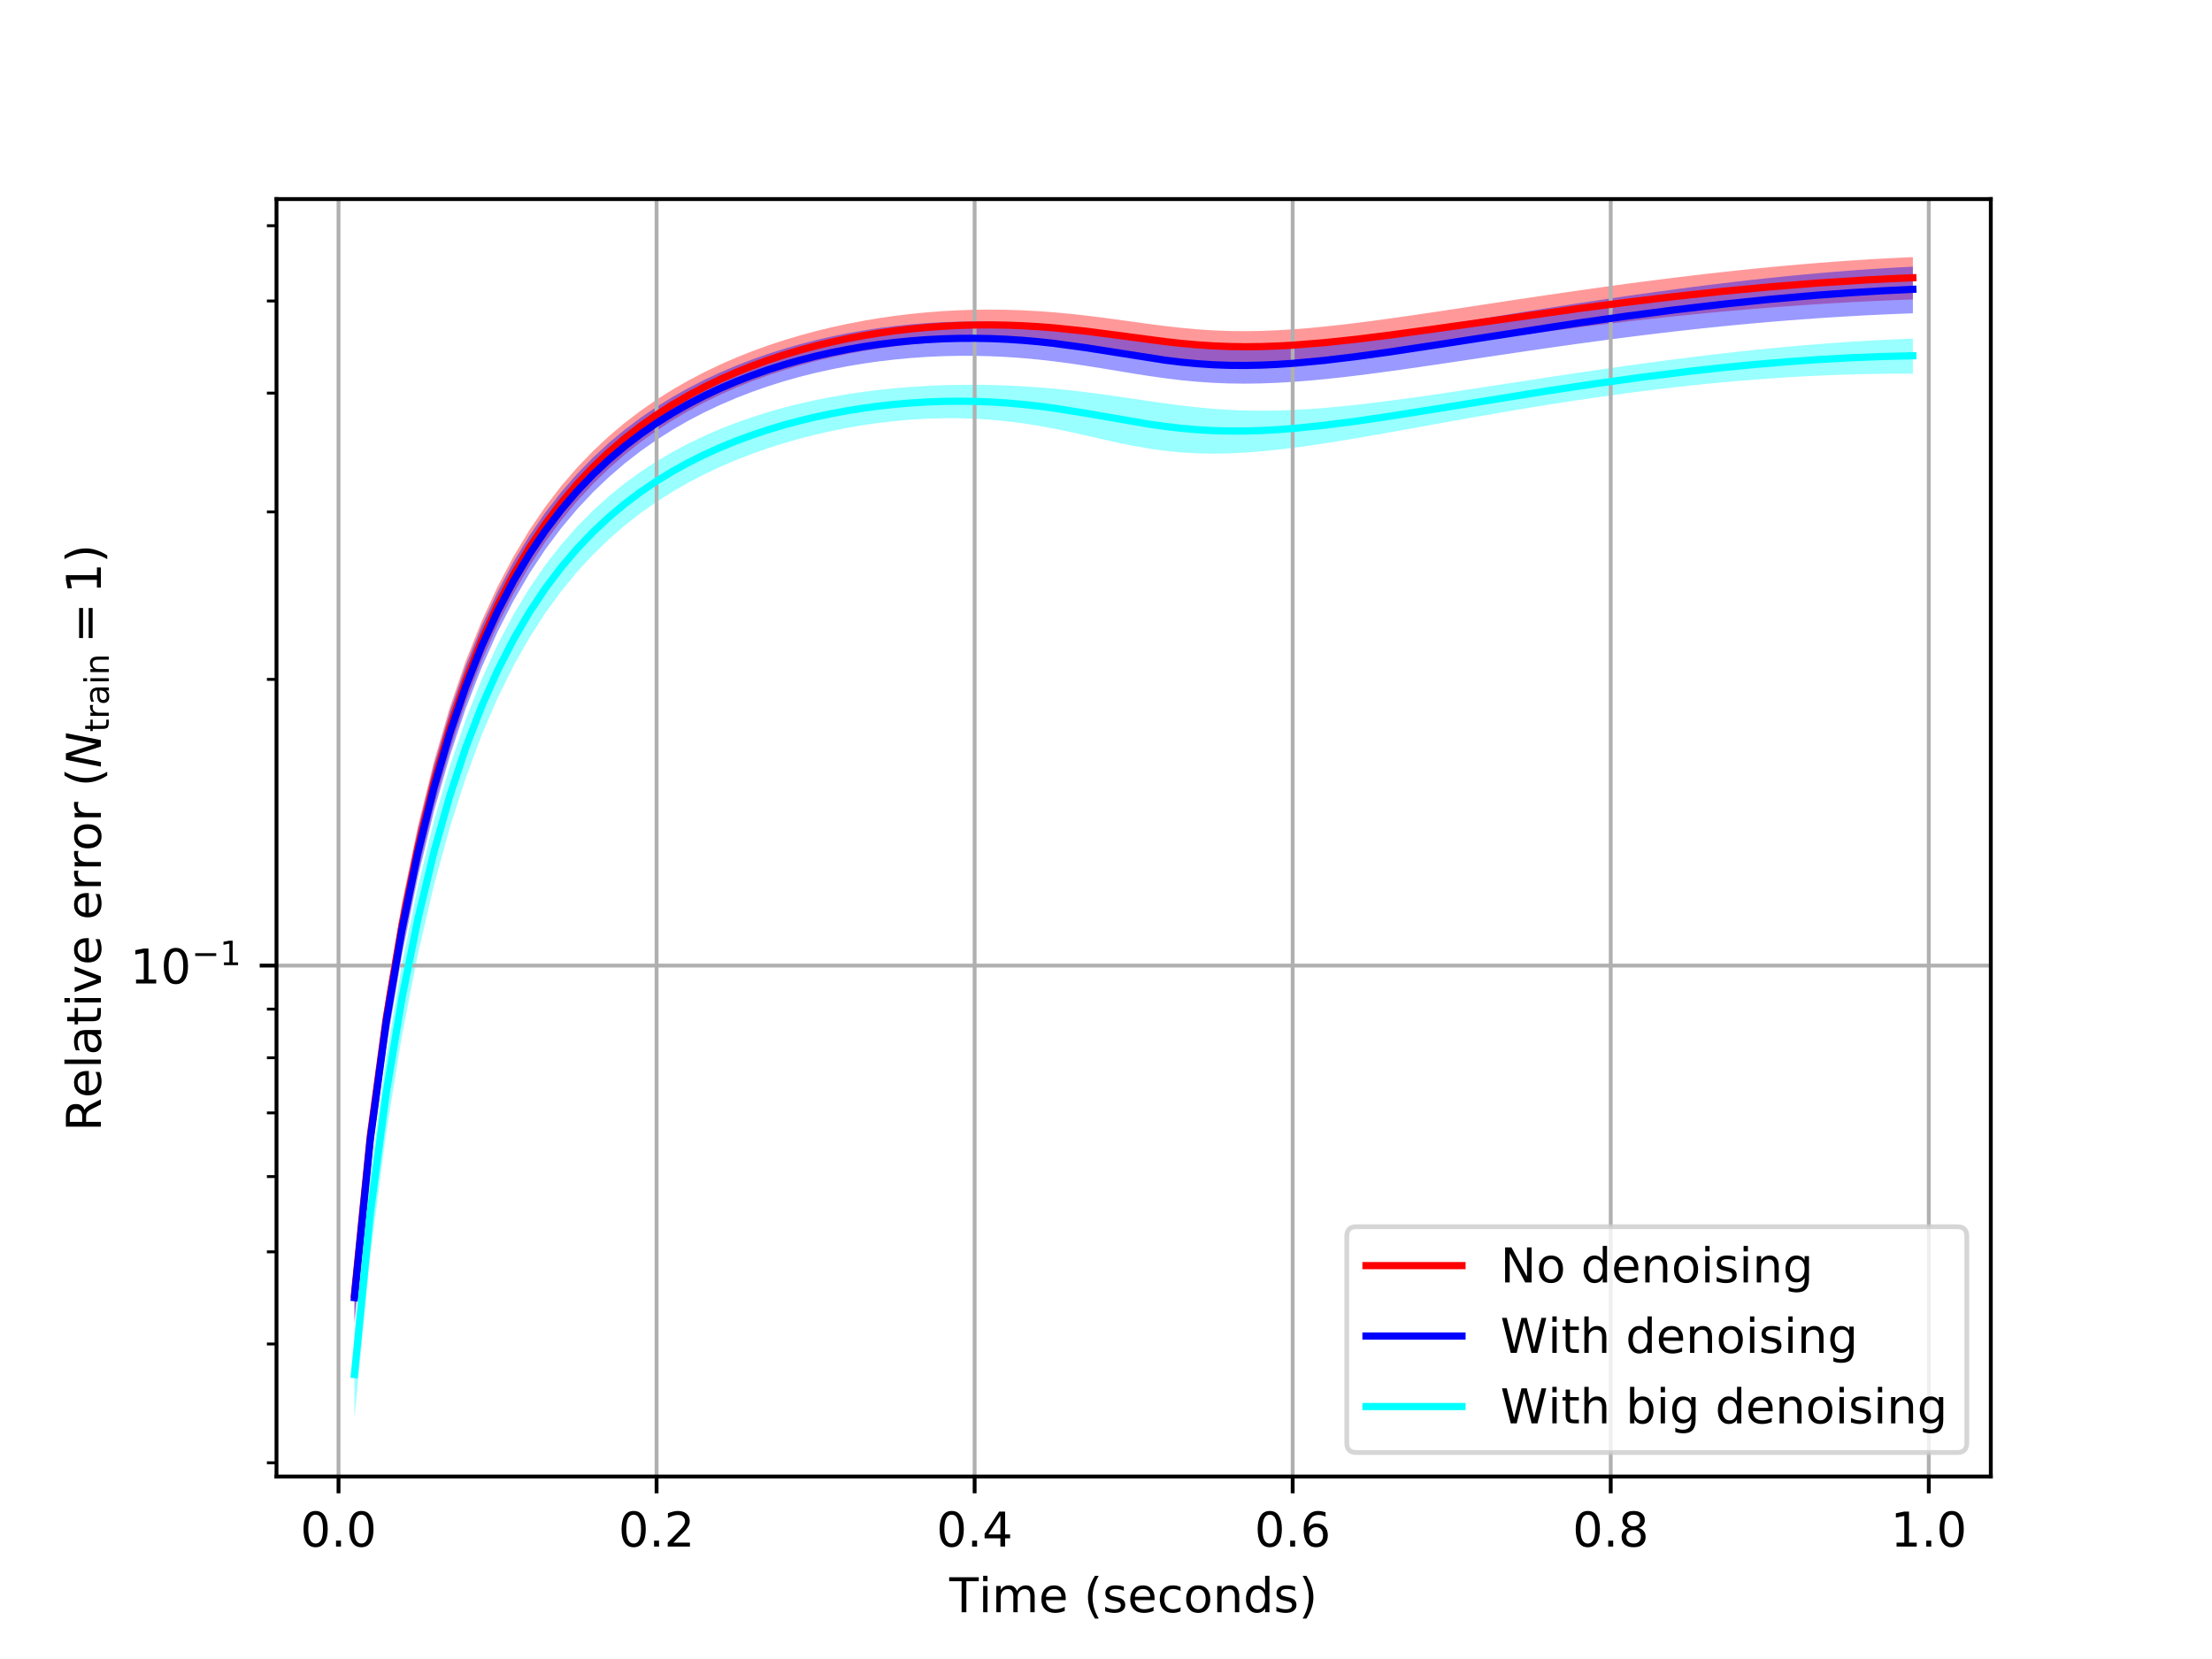 <?xml version="1.0" encoding="utf-8" standalone="no"?>
<!DOCTYPE svg PUBLIC "-//W3C//DTD SVG 1.1//EN"
  "http://www.w3.org/Graphics/SVG/1.1/DTD/svg11.dtd">
<!-- Created with matplotlib (https://matplotlib.org/) -->
<svg height="345.6pt" version="1.1" viewBox="0 0 460.8 345.6" width="460.8pt" xmlns="http://www.w3.org/2000/svg" xmlns:xlink="http://www.w3.org/1999/xlink">
 <defs>
  <style type="text/css">
*{stroke-linecap:butt;stroke-linejoin:round;white-space:pre;}
  </style>
 </defs>
 <g id="figure_1">
  <g id="patch_1">
   <path d="M 0 345.6 
L 460.8 345.6 
L 460.8 0 
L 0 0 
z
" style="fill:#ffffff;"/>
  </g>
  <g id="axes_1">
   <g id="patch_2">
    <path d="M 57.6 307.584 
L 414.72 307.584 
L 414.72 41.472 
L 57.6 41.472 
z
" style="fill:#ffffff;"/>
   </g>
   <g id="PolyCollection_1">
    <path clip-path="url(#padb253bf9d)" d="M 73.833 264.759 
L 73.833 274.951 
L 77.146 241.808 
L 80.458 217.229 
L 83.771 197.641 
L 87.084 181.462 
L 90.397 167.841 
L 93.71 156.242 
L 97.022 146.289 
L 100.335 137.691 
L 103.648 130.221 
L 106.961 123.694 
L 110.274 117.96 
L 113.586 112.896 
L 116.899 108.404 
L 120.212 104.4 
L 123.525 100.818 
L 126.838 97.602 
L 130.15 94.704 
L 133.463 92.087 
L 136.776 89.717 
L 140.089 87.567 
L 143.402 85.614 
L 146.714 83.838 
L 150.027 82.222 
L 153.34 80.753 
L 156.653 79.418 
L 159.966 78.207 
L 163.278 77.112 
L 166.591 76.123 
L 169.904 75.236 
L 173.217 74.444 
L 176.53 73.743 
L 179.842 73.128 
L 183.155 72.596 
L 186.468 72.143 
L 189.781 71.767 
L 193.094 71.467 
L 196.406 71.241 
L 199.719 71.089 
L 203.032 71.009 
L 206.345 71.001 
L 209.658 71.065 
L 212.97 71.199 
L 216.283 71.401 
L 219.596 71.668 
L 222.909 71.994 
L 226.222 72.372 
L 229.534 72.791 
L 232.847 73.236 
L 236.16 73.688 
L 239.473 74.129 
L 242.786 74.539 
L 246.098 74.897 
L 249.411 75.191 
L 252.724 75.41 
L 256.037 75.549 
L 259.35 75.608 
L 262.662 75.589 
L 265.975 75.498 
L 269.288 75.342 
L 272.601 75.129 
L 275.914 74.866 
L 279.226 74.56 
L 282.539 74.218 
L 285.852 73.848 
L 289.165 73.453 
L 292.478 73.04 
L 295.79 72.613 
L 299.103 72.175 
L 302.416 71.73 
L 305.729 71.282 
L 309.042 70.831 
L 312.354 70.382 
L 315.667 69.935 
L 318.98 69.492 
L 322.293 69.055 
L 325.606 68.625 
L 328.918 68.203 
L 332.231 67.791 
L 335.544 67.388 
L 338.857 66.996 
L 342.17 66.616 
L 345.482 66.249 
L 348.795 65.895 
L 352.108 65.554 
L 355.421 65.228 
L 358.734 64.917 
L 362.046 64.621 
L 365.359 64.339 
L 368.672 64.073 
L 371.985 63.822 
L 375.298 63.587 
L 378.61 63.367 
L 381.923 63.162 
L 385.236 62.973 
L 388.549 62.8 
L 391.862 62.643 
L 395.174 62.502 
L 398.487 62.377 
L 398.487 53.568 
L 398.487 53.568 
L 395.174 53.717 
L 391.862 53.889 
L 388.549 54.082 
L 385.236 54.295 
L 381.923 54.529 
L 378.61 54.783 
L 375.298 55.056 
L 371.985 55.347 
L 368.672 55.656 
L 365.359 55.982 
L 362.046 56.324 
L 358.734 56.682 
L 355.421 57.055 
L 352.108 57.443 
L 348.795 57.844 
L 345.482 58.258 
L 342.17 58.685 
L 338.857 59.123 
L 335.544 59.572 
L 332.231 60.032 
L 328.918 60.5 
L 325.606 60.978 
L 322.293 61.462 
L 318.98 61.954 
L 315.667 62.45 
L 312.354 62.951 
L 309.042 63.454 
L 305.729 63.958 
L 302.416 64.46 
L 299.103 64.959 
L 295.79 65.45 
L 292.478 65.932 
L 289.165 66.4 
L 285.852 66.849 
L 282.539 67.275 
L 279.226 67.671 
L 275.914 68.03 
L 272.601 68.345 
L 269.288 68.607 
L 265.975 68.807 
L 262.662 68.936 
L 259.35 68.985 
L 256.037 68.947 
L 252.724 68.819 
L 249.411 68.601 
L 246.098 68.299 
L 242.786 67.927 
L 239.473 67.504 
L 236.16 67.051 
L 232.847 66.592 
L 229.534 66.148 
L 226.222 65.737 
L 222.909 65.372 
L 219.596 65.064 
L 216.283 64.818 
L 212.97 64.64 
L 209.658 64.531 
L 206.345 64.493 
L 203.032 64.528 
L 199.719 64.634 
L 196.406 64.814 
L 193.094 65.067 
L 189.781 65.393 
L 186.468 65.795 
L 183.155 66.273 
L 179.842 66.829 
L 176.53 67.466 
L 173.217 68.186 
L 169.904 68.992 
L 166.591 69.89 
L 163.278 70.883 
L 159.966 71.978 
L 156.653 73.181 
L 153.34 74.501 
L 150.027 75.947 
L 146.714 77.531 
L 143.402 79.266 
L 140.089 81.168 
L 136.776 83.256 
L 133.463 85.551 
L 130.15 88.081 
L 126.838 90.875 
L 123.525 93.973 
L 120.212 97.417 
L 116.899 101.264 
L 113.586 105.578 
L 110.274 110.439 
L 106.961 115.947 
L 103.648 122.222 
L 100.335 129.417 
L 97.022 137.719 
L 93.71 147.364 
L 90.397 158.654 
L 87.084 171.984 
L 83.771 187.906 
L 80.458 207.287 
L 77.146 231.715 
L 73.833 264.759 
z
" style="fill:#ff0000;fill-opacity:0.4;"/>
   </g>
   <g id="PolyCollection_2">
    <path clip-path="url(#padb253bf9d)" d="M 73.833 265.15 
L 73.833 275.83 
L 77.146 242.742 
L 80.458 218.221 
L 83.771 198.693 
L 87.084 182.577 
L 90.397 169.019 
L 93.71 157.484 
L 97.022 147.592 
L 100.335 139.054 
L 103.648 131.642 
L 106.961 125.171 
L 110.274 119.49 
L 113.586 114.479 
L 116.899 110.038 
L 120.212 106.084 
L 123.525 102.552 
L 126.838 99.384 
L 130.15 96.534 
L 133.463 93.964 
L 136.776 91.642 
L 140.089 89.54 
L 143.402 87.636 
L 146.714 85.909 
L 150.027 84.343 
L 153.34 82.924 
L 156.653 81.64 
L 159.966 80.481 
L 163.278 79.438 
L 166.591 78.505 
L 169.904 77.673 
L 173.217 76.939 
L 176.53 76.296 
L 179.842 75.742 
L 183.155 75.273 
L 186.468 74.885 
L 189.781 74.577 
L 193.094 74.348 
L 196.406 74.197 
L 199.719 74.124 
L 203.032 74.127 
L 206.345 74.208 
L 209.658 74.365 
L 212.97 74.597 
L 216.283 74.902 
L 219.596 75.277 
L 222.909 75.714 
L 226.222 76.203 
L 229.534 76.73 
L 232.847 77.277 
L 236.16 77.822 
L 239.473 78.341 
L 242.786 78.81 
L 246.098 79.21 
L 249.411 79.527 
L 252.724 79.752 
L 256.037 79.883 
L 259.35 79.923 
L 262.662 79.876 
L 265.975 79.751 
L 269.288 79.555 
L 272.601 79.299 
L 275.914 78.99 
L 279.226 78.637 
L 282.539 78.247 
L 285.852 77.828 
L 289.165 77.385 
L 292.478 76.923 
L 295.79 76.447 
L 299.103 75.961 
L 302.416 75.468 
L 305.729 74.972 
L 309.042 74.476 
L 312.354 73.98 
L 315.667 73.488 
L 318.98 73.001 
L 322.293 72.521 
L 325.606 72.049 
L 328.918 71.586 
L 332.231 71.133 
L 335.544 70.692 
L 338.857 70.262 
L 342.17 69.846 
L 345.482 69.443 
L 348.795 69.055 
L 352.108 68.682 
L 355.421 68.324 
L 358.734 67.983 
L 362.046 67.659 
L 365.359 67.352 
L 368.672 67.063 
L 371.985 66.791 
L 375.298 66.537 
L 378.61 66.301 
L 381.923 66.082 
L 385.236 65.882 
L 388.549 65.7 
L 391.862 65.537 
L 395.174 65.392 
L 398.487 65.266 
L 398.487 55.549 
L 398.487 55.549 
L 395.174 55.721 
L 391.862 55.918 
L 388.549 56.138 
L 385.236 56.38 
L 381.923 56.644 
L 378.61 56.928 
L 375.298 57.232 
L 371.985 57.555 
L 368.672 57.896 
L 365.359 58.255 
L 362.046 58.63 
L 358.734 59.022 
L 355.421 59.429 
L 352.108 59.85 
L 348.795 60.286 
L 345.482 60.734 
L 342.17 61.196 
L 338.857 61.669 
L 335.544 62.154 
L 332.231 62.649 
L 328.918 63.154 
L 325.606 63.668 
L 322.293 64.19 
L 318.98 64.718 
L 315.667 65.253 
L 312.354 65.792 
L 309.042 66.334 
L 305.729 66.878 
L 302.416 67.42 
L 299.103 67.96 
L 295.79 68.493 
L 292.478 69.017 
L 289.165 69.527 
L 285.852 70.02 
L 282.539 70.489 
L 279.226 70.93 
L 275.914 71.334 
L 272.601 71.693 
L 269.288 71.999 
L 265.975 72.241 
L 262.662 72.409 
L 259.35 72.492 
L 256.037 72.482 
L 252.724 72.371 
L 249.411 72.156 
L 246.098 71.84 
L 242.786 71.435 
L 239.473 70.958 
L 236.16 70.433 
L 232.847 69.887 
L 229.534 69.346 
L 226.222 68.832 
L 222.909 68.363 
L 219.596 67.952 
L 216.283 67.607 
L 212.97 67.334 
L 209.658 67.135 
L 206.345 67.013 
L 203.032 66.969 
L 199.719 67.001 
L 196.406 67.111 
L 193.094 67.299 
L 189.781 67.565 
L 186.468 67.91 
L 183.155 68.334 
L 179.842 68.84 
L 176.53 69.428 
L 173.217 70.102 
L 169.904 70.865 
L 166.591 71.721 
L 163.278 72.673 
L 159.966 73.728 
L 156.653 74.893 
L 153.34 76.176 
L 150.027 77.585 
L 146.714 79.133 
L 143.402 80.832 
L 140.089 82.699 
L 136.776 84.751 
L 133.463 87.01 
L 130.15 89.504 
L 126.838 92.261 
L 123.525 95.32 
L 120.212 98.726 
L 116.899 102.531 
L 113.586 106.801 
L 110.274 111.617 
L 106.961 117.075 
L 103.648 123.298 
L 100.335 130.435 
L 97.022 138.674 
L 93.71 148.252 
L 90.397 159.469 
L 87.084 172.72 
L 83.771 188.56 
L 80.458 207.857 
L 77.146 232.196 
L 73.833 265.15 
z
" style="fill:#0000ff;fill-opacity:0.4;"/>
   </g>
   <g id="PolyCollection_3">
    <path clip-path="url(#padb253bf9d)" d="M 73.833 278.063 
L 73.833 295.488 
L 77.146 261.368 
L 80.458 235.896 
L 83.771 215.514 
L 87.084 198.649 
L 90.397 184.45 
L 93.71 172.375 
L 97.022 162.038 
L 100.335 153.137 
L 103.648 145.434 
L 106.961 138.731 
L 110.274 132.871 
L 113.586 127.721 
L 116.899 123.173 
L 120.212 119.139 
L 123.525 115.547 
L 126.838 112.337 
L 130.15 109.458 
L 133.463 106.87 
L 136.776 104.538 
L 140.089 102.433 
L 143.402 100.53 
L 146.714 98.806 
L 150.027 97.244 
L 153.34 95.826 
L 156.653 94.54 
L 159.966 93.376 
L 163.278 92.323 
L 166.591 91.377 
L 169.904 90.531 
L 173.217 89.781 
L 176.53 89.126 
L 179.842 88.562 
L 183.155 88.089 
L 186.468 87.708 
L 189.781 87.418 
L 193.094 87.223 
L 196.406 87.124 
L 199.719 87.124 
L 203.032 87.226 
L 206.345 87.432 
L 209.658 87.744 
L 212.97 88.162 
L 216.283 88.68 
L 219.596 89.291 
L 222.909 89.978 
L 226.222 90.717 
L 229.534 91.474 
L 232.847 92.21 
L 236.16 92.884 
L 239.473 93.463 
L 242.786 93.922 
L 246.098 94.248 
L 249.411 94.439 
L 252.724 94.5 
L 256.037 94.443 
L 259.35 94.281 
L 262.662 94.028 
L 265.975 93.698 
L 269.288 93.302 
L 272.601 92.853 
L 275.914 92.362 
L 279.226 91.836 
L 282.539 91.284 
L 285.852 90.712 
L 289.165 90.127 
L 292.478 89.533 
L 295.79 88.935 
L 299.103 88.336 
L 302.416 87.74 
L 305.729 87.148 
L 309.042 86.565 
L 312.354 85.99 
L 315.667 85.427 
L 318.98 84.877 
L 322.293 84.341 
L 325.606 83.82 
L 328.918 83.316 
L 332.231 82.829 
L 335.544 82.36 
L 338.857 81.91 
L 342.17 81.48 
L 345.482 81.071 
L 348.795 80.683 
L 352.108 80.317 
L 355.421 79.974 
L 358.734 79.654 
L 362.046 79.359 
L 365.359 79.088 
L 368.672 78.842 
L 371.985 78.622 
L 375.298 78.427 
L 378.61 78.259 
L 381.923 78.118 
L 385.236 78.005 
L 388.549 77.92 
L 391.862 77.864 
L 395.174 77.837 
L 398.487 77.842 
L 398.487 70.543 
L 398.487 70.543 
L 395.174 70.675 
L 391.862 70.832 
L 388.549 71.014 
L 385.236 71.219 
L 381.923 71.448 
L 378.61 71.7 
L 375.298 71.973 
L 371.985 72.268 
L 368.672 72.583 
L 365.359 72.918 
L 362.046 73.272 
L 358.734 73.644 
L 355.421 74.033 
L 352.108 74.438 
L 348.795 74.859 
L 345.482 75.293 
L 342.17 75.741 
L 338.857 76.201 
L 335.544 76.671 
L 332.231 77.151 
L 328.918 77.639 
L 325.606 78.134 
L 322.293 78.636 
L 318.98 79.141 
L 315.667 79.649 
L 312.354 80.157 
L 309.042 80.665 
L 305.729 81.169 
L 302.416 81.667 
L 299.103 82.156 
L 295.79 82.633 
L 292.478 83.094 
L 289.165 83.534 
L 285.852 83.948 
L 282.539 84.331 
L 279.226 84.677 
L 275.914 84.977 
L 272.601 85.224 
L 269.288 85.409 
L 265.975 85.524 
L 262.662 85.562 
L 259.35 85.516 
L 256.037 85.381 
L 252.724 85.159 
L 249.411 84.855 
L 246.098 84.477 
L 242.786 84.043 
L 239.473 83.571 
L 236.16 83.082 
L 232.847 82.594 
L 229.534 82.127 
L 226.222 81.694 
L 222.909 81.306 
L 219.596 80.97 
L 216.283 80.69 
L 212.97 80.468 
L 209.658 80.305 
L 206.345 80.201 
L 203.032 80.158 
L 199.719 80.176 
L 196.406 80.255 
L 193.094 80.398 
L 189.781 80.605 
L 186.468 80.879 
L 183.155 81.221 
L 179.842 81.636 
L 176.53 82.126 
L 173.217 82.695 
L 169.904 83.348 
L 166.591 84.09 
L 163.278 84.927 
L 159.966 85.866 
L 156.653 86.914 
L 153.34 88.079 
L 150.027 89.374 
L 146.714 90.809 
L 143.402 92.399 
L 140.089 94.161 
L 136.776 96.114 
L 133.463 98.282 
L 130.15 100.691 
L 126.838 103.374 
L 123.525 106.369 
L 120.212 109.722 
L 116.899 113.489 
L 113.586 117.738 
L 110.274 122.553 
L 106.961 128.035 
L 103.648 134.31 
L 100.335 141.532 
L 97.022 149.892 
L 93.71 159.628 
L 90.397 171.041 
L 87.084 184.524 
L 83.771 200.625 
L 80.458 220.199 
L 77.146 244.825 
L 73.833 278.063 
z
" style="fill:#00ffff;fill-opacity:0.4;"/>
   </g>
   <g id="matplotlib.axis_1">
    <g id="xtick_1">
     <g id="line2d_1">
      <path clip-path="url(#padb253bf9d)" d="M 70.52 307.584 
L 70.52 41.472 
" style="fill:none;stroke:#b0b0b0;stroke-linecap:square;stroke-width:0.8;"/>
     </g>
     <g id="line2d_2">
      <defs>
       <path d="M 0 0 
L 0 3.5 
" id="m466533e80a" style="stroke:#000000;stroke-width:0.8;"/>
      </defs>
      <g>
       <use style="stroke:#000000;stroke-width:0.8;" x="70.52" xlink:href="#m466533e80a" y="307.584"/>
      </g>
     </g>
     <g id="text_1">
      <!-- 0.0 -->
      <defs>
       <path d="M 31.781 66.406 
Q 24.172 66.406 20.328 58.906 
Q 16.5 51.422 16.5 36.375 
Q 16.5 21.391 20.328 13.891 
Q 24.172 6.391 31.781 6.391 
Q 39.453 6.391 43.281 13.891 
Q 47.125 21.391 47.125 36.375 
Q 47.125 51.422 43.281 58.906 
Q 39.453 66.406 31.781 66.406 
z
M 31.781 74.219 
Q 44.047 74.219 50.516 64.516 
Q 56.984 54.828 56.984 36.375 
Q 56.984 17.969 50.516 8.266 
Q 44.047 -1.422 31.781 -1.422 
Q 19.531 -1.422 13.062 8.266 
Q 6.594 17.969 6.594 36.375 
Q 6.594 54.828 13.062 64.516 
Q 19.531 74.219 31.781 74.219 
z
" id="DejaVuSans-48"/>
       <path d="M 10.688 12.406 
L 21 12.406 
L 21 0 
L 10.688 0 
z
" id="DejaVuSans-46"/>
      </defs>
      <g transform="translate(62.568 322.182)scale(0.1 -0.1)">
       <use xlink:href="#DejaVuSans-48"/>
       <use x="63.623" xlink:href="#DejaVuSans-46"/>
       <use x="95.41" xlink:href="#DejaVuSans-48"/>
      </g>
     </g>
    </g>
    <g id="xtick_2">
     <g id="line2d_3">
      <path clip-path="url(#padb253bf9d)" d="M 136.776 307.584 
L 136.776 41.472 
" style="fill:none;stroke:#b0b0b0;stroke-linecap:square;stroke-width:0.8;"/>
     </g>
     <g id="line2d_4">
      <g>
       <use style="stroke:#000000;stroke-width:0.8;" x="136.776" xlink:href="#m466533e80a" y="307.584"/>
      </g>
     </g>
     <g id="text_2">
      <!-- 0.2 -->
      <defs>
       <path d="M 19.188 8.297 
L 53.609 8.297 
L 53.609 0 
L 7.328 0 
L 7.328 8.297 
Q 12.938 14.109 22.625 23.891 
Q 32.328 33.688 34.812 36.531 
Q 39.547 41.844 41.422 45.531 
Q 43.312 49.219 43.312 52.781 
Q 43.312 58.594 39.234 62.25 
Q 35.156 65.922 28.609 65.922 
Q 23.969 65.922 18.812 64.312 
Q 13.672 62.703 7.812 59.422 
L 7.812 69.391 
Q 13.766 71.781 18.938 73 
Q 24.125 74.219 28.422 74.219 
Q 39.75 74.219 46.484 68.547 
Q 53.219 62.891 53.219 53.422 
Q 53.219 48.922 51.531 44.891 
Q 49.859 40.875 45.406 35.406 
Q 44.188 33.984 37.641 27.219 
Q 31.109 20.453 19.188 8.297 
z
" id="DejaVuSans-50"/>
      </defs>
      <g transform="translate(128.824 322.182)scale(0.1 -0.1)">
       <use xlink:href="#DejaVuSans-48"/>
       <use x="63.623" xlink:href="#DejaVuSans-46"/>
       <use x="95.41" xlink:href="#DejaVuSans-50"/>
      </g>
     </g>
    </g>
    <g id="xtick_3">
     <g id="line2d_5">
      <path clip-path="url(#padb253bf9d)" d="M 203.032 307.584 
L 203.032 41.472 
" style="fill:none;stroke:#b0b0b0;stroke-linecap:square;stroke-width:0.8;"/>
     </g>
     <g id="line2d_6">
      <g>
       <use style="stroke:#000000;stroke-width:0.8;" x="203.032" xlink:href="#m466533e80a" y="307.584"/>
      </g>
     </g>
     <g id="text_3">
      <!-- 0.4 -->
      <defs>
       <path d="M 37.797 64.312 
L 12.891 25.391 
L 37.797 25.391 
z
M 35.203 72.906 
L 47.609 72.906 
L 47.609 25.391 
L 58.016 25.391 
L 58.016 17.188 
L 47.609 17.188 
L 47.609 0 
L 37.797 0 
L 37.797 17.188 
L 4.891 17.188 
L 4.891 26.703 
z
" id="DejaVuSans-52"/>
      </defs>
      <g transform="translate(195.08 322.182)scale(0.1 -0.1)">
       <use xlink:href="#DejaVuSans-48"/>
       <use x="63.623" xlink:href="#DejaVuSans-46"/>
       <use x="95.41" xlink:href="#DejaVuSans-52"/>
      </g>
     </g>
    </g>
    <g id="xtick_4">
     <g id="line2d_7">
      <path clip-path="url(#padb253bf9d)" d="M 269.288 307.584 
L 269.288 41.472 
" style="fill:none;stroke:#b0b0b0;stroke-linecap:square;stroke-width:0.8;"/>
     </g>
     <g id="line2d_8">
      <g>
       <use style="stroke:#000000;stroke-width:0.8;" x="269.288" xlink:href="#m466533e80a" y="307.584"/>
      </g>
     </g>
     <g id="text_4">
      <!-- 0.6 -->
      <defs>
       <path d="M 33.016 40.375 
Q 26.375 40.375 22.484 35.828 
Q 18.609 31.297 18.609 23.391 
Q 18.609 15.531 22.484 10.953 
Q 26.375 6.391 33.016 6.391 
Q 39.656 6.391 43.531 10.953 
Q 47.406 15.531 47.406 23.391 
Q 47.406 31.297 43.531 35.828 
Q 39.656 40.375 33.016 40.375 
z
M 52.594 71.297 
L 52.594 62.312 
Q 48.875 64.062 45.094 64.984 
Q 41.312 65.922 37.594 65.922 
Q 27.828 65.922 22.672 59.328 
Q 17.531 52.734 16.797 39.406 
Q 19.672 43.656 24.016 45.922 
Q 28.375 48.188 33.594 48.188 
Q 44.578 48.188 50.953 41.516 
Q 57.328 34.859 57.328 23.391 
Q 57.328 12.156 50.688 5.359 
Q 44.047 -1.422 33.016 -1.422 
Q 20.359 -1.422 13.672 8.266 
Q 6.984 17.969 6.984 36.375 
Q 6.984 53.656 15.188 63.938 
Q 23.391 74.219 37.203 74.219 
Q 40.922 74.219 44.703 73.484 
Q 48.484 72.75 52.594 71.297 
z
" id="DejaVuSans-54"/>
      </defs>
      <g transform="translate(261.336 322.182)scale(0.1 -0.1)">
       <use xlink:href="#DejaVuSans-48"/>
       <use x="63.623" xlink:href="#DejaVuSans-46"/>
       <use x="95.41" xlink:href="#DejaVuSans-54"/>
      </g>
     </g>
    </g>
    <g id="xtick_5">
     <g id="line2d_9">
      <path clip-path="url(#padb253bf9d)" d="M 335.544 307.584 
L 335.544 41.472 
" style="fill:none;stroke:#b0b0b0;stroke-linecap:square;stroke-width:0.8;"/>
     </g>
     <g id="line2d_10">
      <g>
       <use style="stroke:#000000;stroke-width:0.8;" x="335.544" xlink:href="#m466533e80a" y="307.584"/>
      </g>
     </g>
     <g id="text_5">
      <!-- 0.8 -->
      <defs>
       <path d="M 31.781 34.625 
Q 24.75 34.625 20.719 30.859 
Q 16.703 27.094 16.703 20.516 
Q 16.703 13.922 20.719 10.156 
Q 24.75 6.391 31.781 6.391 
Q 38.812 6.391 42.859 10.172 
Q 46.922 13.969 46.922 20.516 
Q 46.922 27.094 42.891 30.859 
Q 38.875 34.625 31.781 34.625 
z
M 21.922 38.812 
Q 15.578 40.375 12.031 44.719 
Q 8.5 49.078 8.5 55.328 
Q 8.5 64.062 14.719 69.141 
Q 20.953 74.219 31.781 74.219 
Q 42.672 74.219 48.875 69.141 
Q 55.078 64.062 55.078 55.328 
Q 55.078 49.078 51.531 44.719 
Q 48 40.375 41.703 38.812 
Q 48.828 37.156 52.797 32.312 
Q 56.781 27.484 56.781 20.516 
Q 56.781 9.906 50.312 4.234 
Q 43.844 -1.422 31.781 -1.422 
Q 19.734 -1.422 13.25 4.234 
Q 6.781 9.906 6.781 20.516 
Q 6.781 27.484 10.781 32.312 
Q 14.797 37.156 21.922 38.812 
z
M 18.312 54.391 
Q 18.312 48.734 21.844 45.562 
Q 25.391 42.391 31.781 42.391 
Q 38.141 42.391 41.719 45.562 
Q 45.312 48.734 45.312 54.391 
Q 45.312 60.062 41.719 63.234 
Q 38.141 66.406 31.781 66.406 
Q 25.391 66.406 21.844 63.234 
Q 18.312 60.062 18.312 54.391 
z
" id="DejaVuSans-56"/>
      </defs>
      <g transform="translate(327.592 322.182)scale(0.1 -0.1)">
       <use xlink:href="#DejaVuSans-48"/>
       <use x="63.623" xlink:href="#DejaVuSans-46"/>
       <use x="95.41" xlink:href="#DejaVuSans-56"/>
      </g>
     </g>
    </g>
    <g id="xtick_6">
     <g id="line2d_11">
      <path clip-path="url(#padb253bf9d)" d="M 401.8 307.584 
L 401.8 41.472 
" style="fill:none;stroke:#b0b0b0;stroke-linecap:square;stroke-width:0.8;"/>
     </g>
     <g id="line2d_12">
      <g>
       <use style="stroke:#000000;stroke-width:0.8;" x="401.8" xlink:href="#m466533e80a" y="307.584"/>
      </g>
     </g>
     <g id="text_6">
      <!-- 1.0 -->
      <defs>
       <path d="M 12.406 8.297 
L 28.516 8.297 
L 28.516 63.922 
L 10.984 60.406 
L 10.984 69.391 
L 28.422 72.906 
L 38.281 72.906 
L 38.281 8.297 
L 54.391 8.297 
L 54.391 0 
L 12.406 0 
z
" id="DejaVuSans-49"/>
      </defs>
      <g transform="translate(393.849 322.182)scale(0.1 -0.1)">
       <use xlink:href="#DejaVuSans-49"/>
       <use x="63.623" xlink:href="#DejaVuSans-46"/>
       <use x="95.41" xlink:href="#DejaVuSans-48"/>
      </g>
     </g>
    </g>
    <g id="text_7">
     <!-- $\mathrm{Time \ (seconds)}$ -->
     <defs>
      <path d="M -0.297 72.906 
L 61.375 72.906 
L 61.375 64.594 
L 35.5 64.594 
L 35.5 0 
L 25.594 0 
L 25.594 64.594 
L -0.297 64.594 
z
" id="DejaVuSans-84"/>
      <path d="M 9.422 54.688 
L 18.406 54.688 
L 18.406 0 
L 9.422 0 
z
M 9.422 75.984 
L 18.406 75.984 
L 18.406 64.594 
L 9.422 64.594 
z
" id="DejaVuSans-105"/>
      <path d="M 52 44.188 
Q 55.375 50.25 60.062 53.125 
Q 64.75 56 71.094 56 
Q 79.641 56 84.281 50.016 
Q 88.922 44.047 88.922 33.016 
L 88.922 0 
L 79.891 0 
L 79.891 32.719 
Q 79.891 40.578 77.094 44.375 
Q 74.312 48.188 68.609 48.188 
Q 61.625 48.188 57.562 43.547 
Q 53.516 38.922 53.516 30.906 
L 53.516 0 
L 44.484 0 
L 44.484 32.719 
Q 44.484 40.625 41.703 44.406 
Q 38.922 48.188 33.109 48.188 
Q 26.219 48.188 22.156 43.531 
Q 18.109 38.875 18.109 30.906 
L 18.109 0 
L 9.078 0 
L 9.078 54.688 
L 18.109 54.688 
L 18.109 46.188 
Q 21.188 51.219 25.484 53.609 
Q 29.781 56 35.688 56 
Q 41.656 56 45.828 52.969 
Q 50 49.953 52 44.188 
z
" id="DejaVuSans-109"/>
      <path d="M 56.203 29.594 
L 56.203 25.203 
L 14.891 25.203 
Q 15.484 15.922 20.484 11.062 
Q 25.484 6.203 34.422 6.203 
Q 39.594 6.203 44.453 7.469 
Q 49.312 8.734 54.109 11.281 
L 54.109 2.781 
Q 49.266 0.734 44.188 -0.344 
Q 39.109 -1.422 33.891 -1.422 
Q 20.797 -1.422 13.156 6.188 
Q 5.516 13.812 5.516 26.812 
Q 5.516 40.234 12.766 48.109 
Q 20.016 56 32.328 56 
Q 43.359 56 49.781 48.891 
Q 56.203 41.797 56.203 29.594 
z
M 47.219 32.234 
Q 47.125 39.594 43.094 43.984 
Q 39.062 48.391 32.422 48.391 
Q 24.906 48.391 20.391 44.141 
Q 15.875 39.891 15.188 32.172 
z
" id="DejaVuSans-101"/>
      <path d="M 31 75.875 
Q 24.469 64.656 21.281 53.656 
Q 18.109 42.672 18.109 31.391 
Q 18.109 20.125 21.312 9.062 
Q 24.516 -2 31 -13.188 
L 23.188 -13.188 
Q 15.875 -1.703 12.234 9.375 
Q 8.594 20.453 8.594 31.391 
Q 8.594 42.281 12.203 53.312 
Q 15.828 64.359 23.188 75.875 
z
" id="DejaVuSans-40"/>
      <path d="M 44.281 53.078 
L 44.281 44.578 
Q 40.484 46.531 36.375 47.5 
Q 32.281 48.484 27.875 48.484 
Q 21.188 48.484 17.844 46.438 
Q 14.5 44.391 14.5 40.281 
Q 14.5 37.156 16.891 35.375 
Q 19.281 33.594 26.516 31.984 
L 29.594 31.297 
Q 39.156 29.25 43.188 25.516 
Q 47.219 21.781 47.219 15.094 
Q 47.219 7.469 41.188 3.016 
Q 35.156 -1.422 24.609 -1.422 
Q 20.219 -1.422 15.453 -0.562 
Q 10.688 0.297 5.422 2 
L 5.422 11.281 
Q 10.406 8.688 15.234 7.391 
Q 20.062 6.109 24.812 6.109 
Q 31.156 6.109 34.562 8.281 
Q 37.984 10.453 37.984 14.406 
Q 37.984 18.062 35.516 20.016 
Q 33.062 21.969 24.703 23.781 
L 21.578 24.516 
Q 13.234 26.266 9.516 29.906 
Q 5.812 33.547 5.812 39.891 
Q 5.812 47.609 11.281 51.797 
Q 16.75 56 26.812 56 
Q 31.781 56 36.172 55.266 
Q 40.578 54.547 44.281 53.078 
z
" id="DejaVuSans-115"/>
      <path d="M 48.781 52.594 
L 48.781 44.188 
Q 44.969 46.297 41.141 47.344 
Q 37.312 48.391 33.406 48.391 
Q 24.656 48.391 19.812 42.844 
Q 14.984 37.312 14.984 27.297 
Q 14.984 17.281 19.812 11.734 
Q 24.656 6.203 33.406 6.203 
Q 37.312 6.203 41.141 7.25 
Q 44.969 8.297 48.781 10.406 
L 48.781 2.094 
Q 45.016 0.344 40.984 -0.531 
Q 36.969 -1.422 32.422 -1.422 
Q 20.062 -1.422 12.781 6.344 
Q 5.516 14.109 5.516 27.297 
Q 5.516 40.672 12.859 48.328 
Q 20.219 56 33.016 56 
Q 37.156 56 41.109 55.141 
Q 45.062 54.297 48.781 52.594 
z
" id="DejaVuSans-99"/>
      <path d="M 30.609 48.391 
Q 23.391 48.391 19.188 42.75 
Q 14.984 37.109 14.984 27.297 
Q 14.984 17.484 19.156 11.844 
Q 23.344 6.203 30.609 6.203 
Q 37.797 6.203 41.984 11.859 
Q 46.188 17.531 46.188 27.297 
Q 46.188 37.016 41.984 42.703 
Q 37.797 48.391 30.609 48.391 
z
M 30.609 56 
Q 42.328 56 49.016 48.375 
Q 55.719 40.766 55.719 27.297 
Q 55.719 13.875 49.016 6.219 
Q 42.328 -1.422 30.609 -1.422 
Q 18.844 -1.422 12.172 6.219 
Q 5.516 13.875 5.516 27.297 
Q 5.516 40.766 12.172 48.375 
Q 18.844 56 30.609 56 
z
" id="DejaVuSans-111"/>
      <path d="M 54.891 33.016 
L 54.891 0 
L 45.906 0 
L 45.906 32.719 
Q 45.906 40.484 42.875 44.328 
Q 39.844 48.188 33.797 48.188 
Q 26.516 48.188 22.312 43.547 
Q 18.109 38.922 18.109 30.906 
L 18.109 0 
L 9.078 0 
L 9.078 54.688 
L 18.109 54.688 
L 18.109 46.188 
Q 21.344 51.125 25.703 53.562 
Q 30.078 56 35.797 56 
Q 45.219 56 50.047 50.172 
Q 54.891 44.344 54.891 33.016 
z
" id="DejaVuSans-110"/>
      <path d="M 45.406 46.391 
L 45.406 75.984 
L 54.391 75.984 
L 54.391 0 
L 45.406 0 
L 45.406 8.203 
Q 42.578 3.328 38.25 0.953 
Q 33.938 -1.422 27.875 -1.422 
Q 17.969 -1.422 11.734 6.484 
Q 5.516 14.406 5.516 27.297 
Q 5.516 40.188 11.734 48.094 
Q 17.969 56 27.875 56 
Q 33.938 56 38.25 53.625 
Q 42.578 51.266 45.406 46.391 
z
M 14.797 27.297 
Q 14.797 17.391 18.875 11.75 
Q 22.953 6.109 30.078 6.109 
Q 37.203 6.109 41.297 11.75 
Q 45.406 17.391 45.406 27.297 
Q 45.406 37.203 41.297 42.844 
Q 37.203 48.484 30.078 48.484 
Q 22.953 48.484 18.875 42.844 
Q 14.797 37.203 14.797 27.297 
z
" id="DejaVuSans-100"/>
      <path d="M 8.016 75.875 
L 15.828 75.875 
Q 23.141 64.359 26.781 53.312 
Q 30.422 42.281 30.422 31.391 
Q 30.422 20.453 26.781 9.375 
Q 23.141 -1.703 15.828 -13.188 
L 8.016 -13.188 
Q 14.5 -2 17.703 9.062 
Q 20.906 20.125 20.906 31.391 
Q 20.906 42.672 17.703 53.656 
Q 14.5 64.656 8.016 75.875 
z
" id="DejaVuSans-41"/>
     </defs>
     <g transform="translate(197.76 335.861)scale(0.1 -0.1)">
      <use transform="translate(0 0.016)" xlink:href="#DejaVuSans-84"/>
      <use transform="translate(61.084 0.016)" xlink:href="#DejaVuSans-105"/>
      <use transform="translate(88.867 0.016)" xlink:href="#DejaVuSans-109"/>
      <use transform="translate(186.279 0.016)" xlink:href="#DejaVuSans-101"/>
      <use transform="translate(280.273 0.016)" xlink:href="#DejaVuSans-40"/>
      <use transform="translate(319.287 0.016)" xlink:href="#DejaVuSans-115"/>
      <use transform="translate(371.386 0.016)" xlink:href="#DejaVuSans-101"/>
      <use transform="translate(432.91 0.016)" xlink:href="#DejaVuSans-99"/>
      <use transform="translate(487.89 0.016)" xlink:href="#DejaVuSans-111"/>
      <use transform="translate(549.072 0.016)" xlink:href="#DejaVuSans-110"/>
      <use transform="translate(612.451 0.016)" xlink:href="#DejaVuSans-100"/>
      <use transform="translate(675.927 0.016)" xlink:href="#DejaVuSans-115"/>
      <use transform="translate(728.027 0.016)" xlink:href="#DejaVuSans-41"/>
     </g>
    </g>
   </g>
   <g id="matplotlib.axis_2">
    <g id="ytick_1">
     <g id="line2d_13">
      <path clip-path="url(#padb253bf9d)" d="M 57.6 201.153 
L 414.72 201.153 
" style="fill:none;stroke:#b0b0b0;stroke-linecap:square;stroke-width:0.8;"/>
     </g>
     <g id="line2d_14">
      <defs>
       <path d="M 0 0 
L -3.5 0 
" id="m61c84e7741" style="stroke:#000000;stroke-width:0.8;"/>
      </defs>
      <g>
       <use style="stroke:#000000;stroke-width:0.8;" x="57.6" xlink:href="#m61c84e7741" y="201.153"/>
      </g>
     </g>
     <g id="text_8">
      <!-- $\mathdefault{10^{-1}}$ -->
      <defs>
       <path d="M 10.594 35.5 
L 73.188 35.5 
L 73.188 27.203 
L 10.594 27.203 
z
" id="DejaVuSans-8722"/>
      </defs>
      <g transform="translate(27.1 204.952)scale(0.1 -0.1)">
       <use transform="translate(0 0.684)" xlink:href="#DejaVuSans-49"/>
       <use transform="translate(63.623 0.684)" xlink:href="#DejaVuSans-48"/>
       <use transform="translate(128.203 38.966)scale(0.7)" xlink:href="#DejaVuSans-8722"/>
       <use transform="translate(186.855 38.966)scale(0.7)" xlink:href="#DejaVuSans-49"/>
      </g>
     </g>
    </g>
    <g id="ytick_2">
     <g id="line2d_15">
      <defs>
       <path d="M 0 0 
L -2 0 
" id="m02a864f742" style="stroke:#000000;stroke-width:0.6;"/>
      </defs>
      <g>
       <use style="stroke:#000000;stroke-width:0.6;" x="57.6" xlink:href="#m02a864f742" y="304.726"/>
      </g>
     </g>
    </g>
    <g id="ytick_3">
     <g id="line2d_16">
      <g>
       <use style="stroke:#000000;stroke-width:0.6;" x="57.6" xlink:href="#m02a864f742" y="279.978"/>
      </g>
     </g>
    </g>
    <g id="ytick_4">
     <g id="line2d_17">
      <g>
       <use style="stroke:#000000;stroke-width:0.6;" x="57.6" xlink:href="#m02a864f742" y="260.782"/>
      </g>
     </g>
    </g>
    <g id="ytick_5">
     <g id="line2d_18">
      <g>
       <use style="stroke:#000000;stroke-width:0.6;" x="57.6" xlink:href="#m02a864f742" y="245.098"/>
      </g>
     </g>
    </g>
    <g id="ytick_6">
     <g id="line2d_19">
      <g>
       <use style="stroke:#000000;stroke-width:0.6;" x="57.6" xlink:href="#m02a864f742" y="231.837"/>
      </g>
     </g>
    </g>
    <g id="ytick_7">
     <g id="line2d_20">
      <g>
       <use style="stroke:#000000;stroke-width:0.6;" x="57.6" xlink:href="#m02a864f742" y="220.349"/>
      </g>
     </g>
    </g>
    <g id="ytick_8">
     <g id="line2d_21">
      <g>
       <use style="stroke:#000000;stroke-width:0.6;" x="57.6" xlink:href="#m02a864f742" y="210.217"/>
      </g>
     </g>
    </g>
    <g id="ytick_9">
     <g id="line2d_22">
      <g>
       <use style="stroke:#000000;stroke-width:0.6;" x="57.6" xlink:href="#m02a864f742" y="141.524"/>
      </g>
     </g>
    </g>
    <g id="ytick_10">
     <g id="line2d_23">
      <g>
       <use style="stroke:#000000;stroke-width:0.6;" x="57.6" xlink:href="#m02a864f742" y="106.644"/>
      </g>
     </g>
    </g>
    <g id="ytick_11">
     <g id="line2d_24">
      <g>
       <use style="stroke:#000000;stroke-width:0.6;" x="57.6" xlink:href="#m02a864f742" y="81.896"/>
      </g>
     </g>
    </g>
    <g id="ytick_12">
     <g id="line2d_25">
      <g>
       <use style="stroke:#000000;stroke-width:0.6;" x="57.6" xlink:href="#m02a864f742" y="62.7"/>
      </g>
     </g>
    </g>
    <g id="ytick_13">
     <g id="line2d_26">
      <g>
       <use style="stroke:#000000;stroke-width:0.6;" x="57.6" xlink:href="#m02a864f742" y="47.015"/>
      </g>
     </g>
    </g>
    <g id="text_9">
     <!-- $\mathrm{Relative \ error}$ ($N_{\mathrm{train}}=1$) -->
     <defs>
      <path d="M 44.391 34.188 
Q 47.562 33.109 50.562 29.594 
Q 53.562 26.078 56.594 19.922 
L 66.609 0 
L 56 0 
L 46.688 18.703 
Q 43.062 26.031 39.672 28.422 
Q 36.281 30.812 30.422 30.812 
L 19.672 30.812 
L 19.672 0 
L 9.812 0 
L 9.812 72.906 
L 32.078 72.906 
Q 44.578 72.906 50.734 67.672 
Q 56.891 62.453 56.891 51.906 
Q 56.891 45.016 53.688 40.469 
Q 50.484 35.938 44.391 34.188 
z
M 19.672 64.797 
L 19.672 38.922 
L 32.078 38.922 
Q 39.203 38.922 42.844 42.219 
Q 46.484 45.516 46.484 51.906 
Q 46.484 58.297 42.844 61.547 
Q 39.203 64.797 32.078 64.797 
z
" id="DejaVuSans-82"/>
      <path d="M 9.422 75.984 
L 18.406 75.984 
L 18.406 0 
L 9.422 0 
z
" id="DejaVuSans-108"/>
      <path d="M 34.281 27.484 
Q 23.391 27.484 19.188 25 
Q 14.984 22.516 14.984 16.5 
Q 14.984 11.719 18.141 8.906 
Q 21.297 6.109 26.703 6.109 
Q 34.188 6.109 38.703 11.406 
Q 43.219 16.703 43.219 25.484 
L 43.219 27.484 
z
M 52.203 31.203 
L 52.203 0 
L 43.219 0 
L 43.219 8.297 
Q 40.141 3.328 35.547 0.953 
Q 30.953 -1.422 24.312 -1.422 
Q 15.922 -1.422 10.953 3.297 
Q 6 8.016 6 15.922 
Q 6 25.141 12.172 29.828 
Q 18.359 34.516 30.609 34.516 
L 43.219 34.516 
L 43.219 35.406 
Q 43.219 41.609 39.141 45 
Q 35.062 48.391 27.688 48.391 
Q 23 48.391 18.547 47.266 
Q 14.109 46.141 10.016 43.891 
L 10.016 52.203 
Q 14.938 54.109 19.578 55.047 
Q 24.219 56 28.609 56 
Q 40.484 56 46.344 49.844 
Q 52.203 43.703 52.203 31.203 
z
" id="DejaVuSans-97"/>
      <path d="M 18.312 70.219 
L 18.312 54.688 
L 36.812 54.688 
L 36.812 47.703 
L 18.312 47.703 
L 18.312 18.016 
Q 18.312 11.328 20.141 9.422 
Q 21.969 7.516 27.594 7.516 
L 36.812 7.516 
L 36.812 0 
L 27.594 0 
Q 17.188 0 13.234 3.875 
Q 9.281 7.766 9.281 18.016 
L 9.281 47.703 
L 2.688 47.703 
L 2.688 54.688 
L 9.281 54.688 
L 9.281 70.219 
z
" id="DejaVuSans-116"/>
      <path d="M 2.984 54.688 
L 12.5 54.688 
L 29.594 8.797 
L 46.688 54.688 
L 56.203 54.688 
L 35.688 0 
L 23.484 0 
z
" id="DejaVuSans-118"/>
      <path d="M 41.109 46.297 
Q 39.594 47.172 37.812 47.578 
Q 36.031 48 33.891 48 
Q 26.266 48 22.188 43.047 
Q 18.109 38.094 18.109 28.812 
L 18.109 0 
L 9.078 0 
L 9.078 54.688 
L 18.109 54.688 
L 18.109 46.188 
Q 20.953 51.172 25.484 53.578 
Q 30.031 56 36.531 56 
Q 37.453 56 38.578 55.875 
Q 39.703 55.766 41.062 55.516 
z
" id="DejaVuSans-114"/>
      <path id="DejaVuSans-32"/>
      <path d="M 16.891 72.906 
L 30.172 72.906 
L 50.297 10.406 
L 62.5 72.906 
L 72.125 72.906 
L 57.906 0 
L 44.578 0 
L 24.516 62.891 
L 12.312 0 
L 2.688 0 
z
" id="DejaVuSans-Oblique-78"/>
      <path d="M 10.594 45.406 
L 73.188 45.406 
L 73.188 37.203 
L 10.594 37.203 
z
M 10.594 25.484 
L 73.188 25.484 
L 73.188 17.188 
L 10.594 17.188 
z
" id="DejaVuSans-61"/>
     </defs>
     <g transform="translate(21.02 235.678)rotate(-90)scale(0.1 -0.1)">
      <use transform="translate(0 0.016)" xlink:href="#DejaVuSans-82"/>
      <use transform="translate(69.482 0.016)" xlink:href="#DejaVuSans-101"/>
      <use transform="translate(131.006 0.016)" xlink:href="#DejaVuSans-108"/>
      <use transform="translate(158.789 0.016)" xlink:href="#DejaVuSans-97"/>
      <use transform="translate(220.068 0.016)" xlink:href="#DejaVuSans-116"/>
      <use transform="translate(259.277 0.016)" xlink:href="#DejaVuSans-105"/>
      <use transform="translate(287.061 0.016)" xlink:href="#DejaVuSans-118"/>
      <use transform="translate(346.24 0.016)" xlink:href="#DejaVuSans-101"/>
      <use transform="translate(440.234 0.016)" xlink:href="#DejaVuSans-101"/>
      <use transform="translate(501.757 0.016)" xlink:href="#DejaVuSans-114"/>
      <use transform="translate(542.871 0.016)" xlink:href="#DejaVuSans-114"/>
      <use transform="translate(583.984 0.016)" xlink:href="#DejaVuSans-111"/>
      <use transform="translate(645.166 0.016)" xlink:href="#DejaVuSans-114"/>
      <use transform="translate(686.279 0.016)" xlink:href="#DejaVuSans-32"/>
      <use transform="translate(718.066 0.016)" xlink:href="#DejaVuSans-40"/>
      <use transform="translate(757.08 0.016)" xlink:href="#DejaVuSans-Oblique-78"/>
      <use transform="translate(831.884 -16.391)scale(0.7)" xlink:href="#DejaVuSans-116"/>
      <use transform="translate(859.331 -16.391)scale(0.7)" xlink:href="#DejaVuSans-114"/>
      <use transform="translate(888.11 -16.391)scale(0.7)" xlink:href="#DejaVuSans-97"/>
      <use transform="translate(931.006 -16.391)scale(0.7)" xlink:href="#DejaVuSans-105"/>
      <use transform="translate(950.454 -16.391)scale(0.7)" xlink:href="#DejaVuSans-110"/>
      <use transform="translate(1017.036 0.016)" xlink:href="#DejaVuSans-61"/>
      <use transform="translate(1120.307 0.016)" xlink:href="#DejaVuSans-49"/>
      <use transform="translate(1183.93 0.016)" xlink:href="#DejaVuSans-41"/>
     </g>
    </g>
   </g>
   <g id="line2d_27">
    <path clip-path="url(#padb253bf9d)" d="M 73.833 269.704 
L 77.146 236.613 
L 80.458 212.115 
L 83.771 192.636 
L 87.084 176.593 
L 90.397 163.125 
L 93.71 151.689 
L 97.022 141.897 
L 100.335 133.455 
L 103.648 126.129 
L 106.961 119.733 
L 110.274 114.117 
L 113.586 109.159 
L 116.899 104.76 
L 120.212 100.838 
L 123.525 97.327 
L 126.838 94.173 
L 130.15 91.329 
L 133.463 88.757 
L 136.776 86.426 
L 140.089 84.308 
L 143.402 82.381 
L 146.714 80.627 
L 150.027 79.028 
L 153.34 77.57 
L 156.653 76.243 
L 159.966 75.036 
L 163.278 73.941 
L 166.591 72.95 
L 169.904 72.058 
L 173.217 71.258 
L 176.53 70.547 
L 179.842 69.921 
L 183.155 69.376 
L 186.468 68.91 
L 189.781 68.521 
L 193.094 68.207 
L 196.406 67.968 
L 199.719 67.801 
L 203.032 67.707 
L 206.345 67.686 
L 209.658 67.736 
L 212.97 67.857 
L 216.283 68.047 
L 219.596 68.303 
L 226.222 68.991 
L 232.847 69.85 
L 242.786 71.169 
L 246.098 71.535 
L 249.411 71.833 
L 252.724 72.051 
L 256.037 72.185 
L 259.35 72.233 
L 262.662 72.198 
L 265.975 72.088 
L 269.288 71.909 
L 275.914 71.38 
L 282.539 70.676 
L 289.165 69.854 
L 299.103 68.491 
L 328.918 64.266 
L 338.857 62.97 
L 348.795 61.775 
L 358.734 60.701 
L 368.672 59.762 
L 378.61 58.968 
L 388.549 58.33 
L 395.174 57.997 
L 398.487 57.86 
" style="fill:none;stroke:#ff0000;stroke-linecap:square;stroke-width:1.5;"/>
   </g>
   <g id="line2d_28">
    <path clip-path="url(#padb253bf9d)" d="M 73.833 270.324 
L 77.146 237.308 
L 80.458 212.883 
L 83.771 193.478 
L 87.084 177.508 
L 90.397 164.111 
L 93.71 152.744 
L 97.022 143.017 
L 100.335 134.637 
L 103.648 127.369 
L 106.961 121.028 
L 110.274 115.463 
L 113.586 110.555 
L 116.899 106.202 
L 120.212 102.326 
L 123.525 98.86 
L 126.838 95.749 
L 130.15 92.947 
L 133.463 90.417 
L 136.776 88.128 
L 140.089 86.052 
L 143.402 84.167 
L 146.714 82.454 
L 150.027 80.898 
L 153.34 79.484 
L 156.653 78.201 
L 159.966 77.038 
L 163.278 75.989 
L 166.591 75.046 
L 169.904 74.202 
L 173.217 73.453 
L 176.53 72.794 
L 179.842 72.222 
L 183.155 71.733 
L 186.468 71.327 
L 189.781 71 
L 193.094 70.752 
L 196.406 70.581 
L 199.719 70.489 
L 203.032 70.473 
L 206.345 70.535 
L 209.658 70.674 
L 212.97 70.889 
L 216.283 71.177 
L 219.596 71.536 
L 226.222 72.438 
L 242.786 75.043 
L 246.098 75.446 
L 249.411 75.762 
L 252.724 75.982 
L 256.037 76.103 
L 259.35 76.127 
L 262.662 76.061 
L 265.975 75.914 
L 269.288 75.694 
L 275.914 75.077 
L 282.539 74.281 
L 289.165 73.366 
L 299.103 71.867 
L 328.918 67.267 
L 338.857 65.858 
L 348.795 64.559 
L 358.734 63.386 
L 368.672 62.357 
L 378.61 61.487 
L 385.236 61 
L 391.862 60.593 
L 398.487 60.27 
" style="fill:none;stroke:#0000ff;stroke-linecap:square;stroke-width:1.5;"/>
   </g>
   <g id="line2d_29">
    <path clip-path="url(#padb253bf9d)" d="M 73.833 286.335 
L 77.146 252.7 
L 80.458 227.69 
L 83.771 207.747 
L 87.084 191.297 
L 90.397 177.485 
L 93.71 165.766 
L 97.022 155.75 
L 100.335 147.139 
L 103.648 139.692 
L 106.961 133.217 
L 110.274 127.557 
L 113.586 122.585 
L 116.899 118.195 
L 120.212 114.302 
L 123.525 110.836 
L 126.838 107.739 
L 130.15 104.963 
L 133.463 102.469 
L 136.776 100.223 
L 140.089 98.197 
L 143.402 96.368 
L 146.714 94.715 
L 150.027 93.219 
L 153.34 91.866 
L 156.653 90.643 
L 159.966 89.539 
L 163.278 88.546 
L 166.591 87.656 
L 169.904 86.864 
L 173.217 86.165 
L 176.53 85.555 
L 179.842 85.03 
L 183.155 84.587 
L 186.468 84.225 
L 189.781 83.944 
L 193.094 83.743 
L 196.406 83.621 
L 199.719 83.58 
L 203.032 83.619 
L 206.345 83.741 
L 209.658 83.944 
L 212.97 84.229 
L 216.283 84.592 
L 219.596 85.03 
L 226.222 86.087 
L 239.473 88.375 
L 242.786 88.841 
L 246.098 89.224 
L 249.411 89.513 
L 252.724 89.703 
L 256.037 89.793 
L 259.35 89.787 
L 262.662 89.691 
L 265.975 89.514 
L 269.288 89.265 
L 275.914 88.59 
L 282.539 87.737 
L 289.165 86.767 
L 299.103 85.191 
L 322.293 81.441 
L 332.231 79.943 
L 342.17 78.563 
L 352.108 77.327 
L 358.734 76.597 
L 365.359 75.948 
L 371.985 75.386 
L 378.61 74.917 
L 385.236 74.545 
L 391.862 74.276 
L 398.487 74.115 
" style="fill:none;stroke:#00ffff;stroke-linecap:square;stroke-width:1.5;"/>
   </g>
   <g id="patch_3">
    <path d="M 57.6 307.584 
L 57.6 41.472 
" style="fill:none;stroke:#000000;stroke-linecap:square;stroke-linejoin:miter;stroke-width:0.8;"/>
   </g>
   <g id="patch_4">
    <path d="M 414.72 307.584 
L 414.72 41.472 
" style="fill:none;stroke:#000000;stroke-linecap:square;stroke-linejoin:miter;stroke-width:0.8;"/>
   </g>
   <g id="patch_5">
    <path d="M 57.6 307.584 
L 414.72 307.584 
" style="fill:none;stroke:#000000;stroke-linecap:square;stroke-linejoin:miter;stroke-width:0.8;"/>
   </g>
   <g id="patch_6">
    <path d="M 57.6 41.472 
L 414.72 41.472 
" style="fill:none;stroke:#000000;stroke-linecap:square;stroke-linejoin:miter;stroke-width:0.8;"/>
   </g>
   <g id="legend_1">
    <g id="patch_7">
     <path d="M 282.559 302.584 
L 407.72 302.584 
Q 409.72 302.584 409.72 300.584 
L 409.72 257.55 
Q 409.72 255.55 407.72 255.55 
L 282.559 255.55 
Q 280.559 255.55 280.559 257.55 
L 280.559 300.584 
Q 280.559 302.584 282.559 302.584 
z
" style="fill:#ffffff;opacity:0.8;stroke:#cccccc;stroke-linejoin:miter;"/>
    </g>
    <g id="line2d_30">
     <path d="M 284.559 263.648 
L 304.559 263.648 
" style="fill:none;stroke:#ff0000;stroke-linecap:square;stroke-width:1.5;"/>
    </g>
    <g id="line2d_31"/>
    <g id="text_10">
     <!-- No denoising -->
     <defs>
      <path d="M 9.812 72.906 
L 23.094 72.906 
L 55.422 11.922 
L 55.422 72.906 
L 64.984 72.906 
L 64.984 0 
L 51.703 0 
L 19.391 60.984 
L 19.391 0 
L 9.812 0 
z
" id="DejaVuSans-78"/>
      <path d="M 45.406 27.984 
Q 45.406 37.75 41.375 43.109 
Q 37.359 48.484 30.078 48.484 
Q 22.859 48.484 18.828 43.109 
Q 14.797 37.75 14.797 27.984 
Q 14.797 18.266 18.828 12.891 
Q 22.859 7.516 30.078 7.516 
Q 37.359 7.516 41.375 12.891 
Q 45.406 18.266 45.406 27.984 
z
M 54.391 6.781 
Q 54.391 -7.172 48.188 -13.984 
Q 42 -20.797 29.203 -20.797 
Q 24.469 -20.797 20.266 -20.094 
Q 16.062 -19.391 12.109 -17.922 
L 12.109 -9.188 
Q 16.062 -11.328 19.922 -12.344 
Q 23.781 -13.375 27.781 -13.375 
Q 36.625 -13.375 41.016 -8.766 
Q 45.406 -4.156 45.406 5.172 
L 45.406 9.625 
Q 42.625 4.781 38.281 2.391 
Q 33.938 0 27.875 0 
Q 17.828 0 11.672 7.656 
Q 5.516 15.328 5.516 27.984 
Q 5.516 40.672 11.672 48.328 
Q 17.828 56 27.875 56 
Q 33.938 56 38.281 53.609 
Q 42.625 51.219 45.406 46.391 
L 45.406 54.688 
L 54.391 54.688 
z
" id="DejaVuSans-103"/>
     </defs>
     <g transform="translate(312.559 267.148)scale(0.1 -0.1)">
      <use xlink:href="#DejaVuSans-78"/>
      <use x="74.805" xlink:href="#DejaVuSans-111"/>
      <use x="135.986" xlink:href="#DejaVuSans-32"/>
      <use x="167.773" xlink:href="#DejaVuSans-100"/>
      <use x="231.25" xlink:href="#DejaVuSans-101"/>
      <use x="292.773" xlink:href="#DejaVuSans-110"/>
      <use x="356.152" xlink:href="#DejaVuSans-111"/>
      <use x="417.334" xlink:href="#DejaVuSans-105"/>
      <use x="445.117" xlink:href="#DejaVuSans-115"/>
      <use x="497.217" xlink:href="#DejaVuSans-105"/>
      <use x="525" xlink:href="#DejaVuSans-110"/>
      <use x="588.379" xlink:href="#DejaVuSans-103"/>
     </g>
    </g>
    <g id="line2d_32">
     <path d="M 284.559 278.326 
L 304.559 278.326 
" style="fill:none;stroke:#0000ff;stroke-linecap:square;stroke-width:1.5;"/>
    </g>
    <g id="line2d_33"/>
    <g id="text_11">
     <!-- With denoising -->
     <defs>
      <path d="M 3.328 72.906 
L 13.281 72.906 
L 28.609 11.281 
L 43.891 72.906 
L 54.984 72.906 
L 70.312 11.281 
L 85.594 72.906 
L 95.609 72.906 
L 77.297 0 
L 64.891 0 
L 49.516 63.281 
L 33.984 0 
L 21.578 0 
z
" id="DejaVuSans-87"/>
      <path d="M 54.891 33.016 
L 54.891 0 
L 45.906 0 
L 45.906 32.719 
Q 45.906 40.484 42.875 44.328 
Q 39.844 48.188 33.797 48.188 
Q 26.516 48.188 22.312 43.547 
Q 18.109 38.922 18.109 30.906 
L 18.109 0 
L 9.078 0 
L 9.078 75.984 
L 18.109 75.984 
L 18.109 46.188 
Q 21.344 51.125 25.703 53.562 
Q 30.078 56 35.797 56 
Q 45.219 56 50.047 50.172 
Q 54.891 44.344 54.891 33.016 
z
" id="DejaVuSans-104"/>
     </defs>
     <g transform="translate(312.559 281.826)scale(0.1 -0.1)">
      <use xlink:href="#DejaVuSans-87"/>
      <use x="98.846" xlink:href="#DejaVuSans-105"/>
      <use x="126.629" xlink:href="#DejaVuSans-116"/>
      <use x="165.838" xlink:href="#DejaVuSans-104"/>
      <use x="229.217" xlink:href="#DejaVuSans-32"/>
      <use x="261.004" xlink:href="#DejaVuSans-100"/>
      <use x="324.48" xlink:href="#DejaVuSans-101"/>
      <use x="386.004" xlink:href="#DejaVuSans-110"/>
      <use x="449.383" xlink:href="#DejaVuSans-111"/>
      <use x="510.564" xlink:href="#DejaVuSans-105"/>
      <use x="538.348" xlink:href="#DejaVuSans-115"/>
      <use x="590.447" xlink:href="#DejaVuSans-105"/>
      <use x="618.23" xlink:href="#DejaVuSans-110"/>
      <use x="681.609" xlink:href="#DejaVuSans-103"/>
     </g>
    </g>
    <g id="line2d_34">
     <path d="M 284.559 293.004 
L 304.559 293.004 
" style="fill:none;stroke:#00ffff;stroke-linecap:square;stroke-width:1.5;"/>
    </g>
    <g id="line2d_35"/>
    <g id="text_12">
     <!-- With big denoising -->
     <defs>
      <path d="M 48.688 27.297 
Q 48.688 37.203 44.609 42.844 
Q 40.531 48.484 33.406 48.484 
Q 26.266 48.484 22.188 42.844 
Q 18.109 37.203 18.109 27.297 
Q 18.109 17.391 22.188 11.75 
Q 26.266 6.109 33.406 6.109 
Q 40.531 6.109 44.609 11.75 
Q 48.688 17.391 48.688 27.297 
z
M 18.109 46.391 
Q 20.953 51.266 25.266 53.625 
Q 29.594 56 35.594 56 
Q 45.562 56 51.781 48.094 
Q 58.016 40.188 58.016 27.297 
Q 58.016 14.406 51.781 6.484 
Q 45.562 -1.422 35.594 -1.422 
Q 29.594 -1.422 25.266 0.953 
Q 20.953 3.328 18.109 8.203 
L 18.109 0 
L 9.078 0 
L 9.078 75.984 
L 18.109 75.984 
z
" id="DejaVuSans-98"/>
     </defs>
     <g transform="translate(312.559 296.504)scale(0.1 -0.1)">
      <use xlink:href="#DejaVuSans-87"/>
      <use x="98.846" xlink:href="#DejaVuSans-105"/>
      <use x="126.629" xlink:href="#DejaVuSans-116"/>
      <use x="165.838" xlink:href="#DejaVuSans-104"/>
      <use x="229.217" xlink:href="#DejaVuSans-32"/>
      <use x="261.004" xlink:href="#DejaVuSans-98"/>
      <use x="324.48" xlink:href="#DejaVuSans-105"/>
      <use x="352.264" xlink:href="#DejaVuSans-103"/>
      <use x="415.74" xlink:href="#DejaVuSans-32"/>
      <use x="447.527" xlink:href="#DejaVuSans-100"/>
      <use x="511.004" xlink:href="#DejaVuSans-101"/>
      <use x="572.527" xlink:href="#DejaVuSans-110"/>
      <use x="635.906" xlink:href="#DejaVuSans-111"/>
      <use x="697.088" xlink:href="#DejaVuSans-105"/>
      <use x="724.871" xlink:href="#DejaVuSans-115"/>
      <use x="776.971" xlink:href="#DejaVuSans-105"/>
      <use x="804.754" xlink:href="#DejaVuSans-110"/>
      <use x="868.133" xlink:href="#DejaVuSans-103"/>
     </g>
    </g>
   </g>
  </g>
 </g>
 <defs>
  <clipPath id="padb253bf9d">
   <rect height="266.112" width="357.12" x="57.6" y="41.472"/>
  </clipPath>
 </defs>
</svg>
